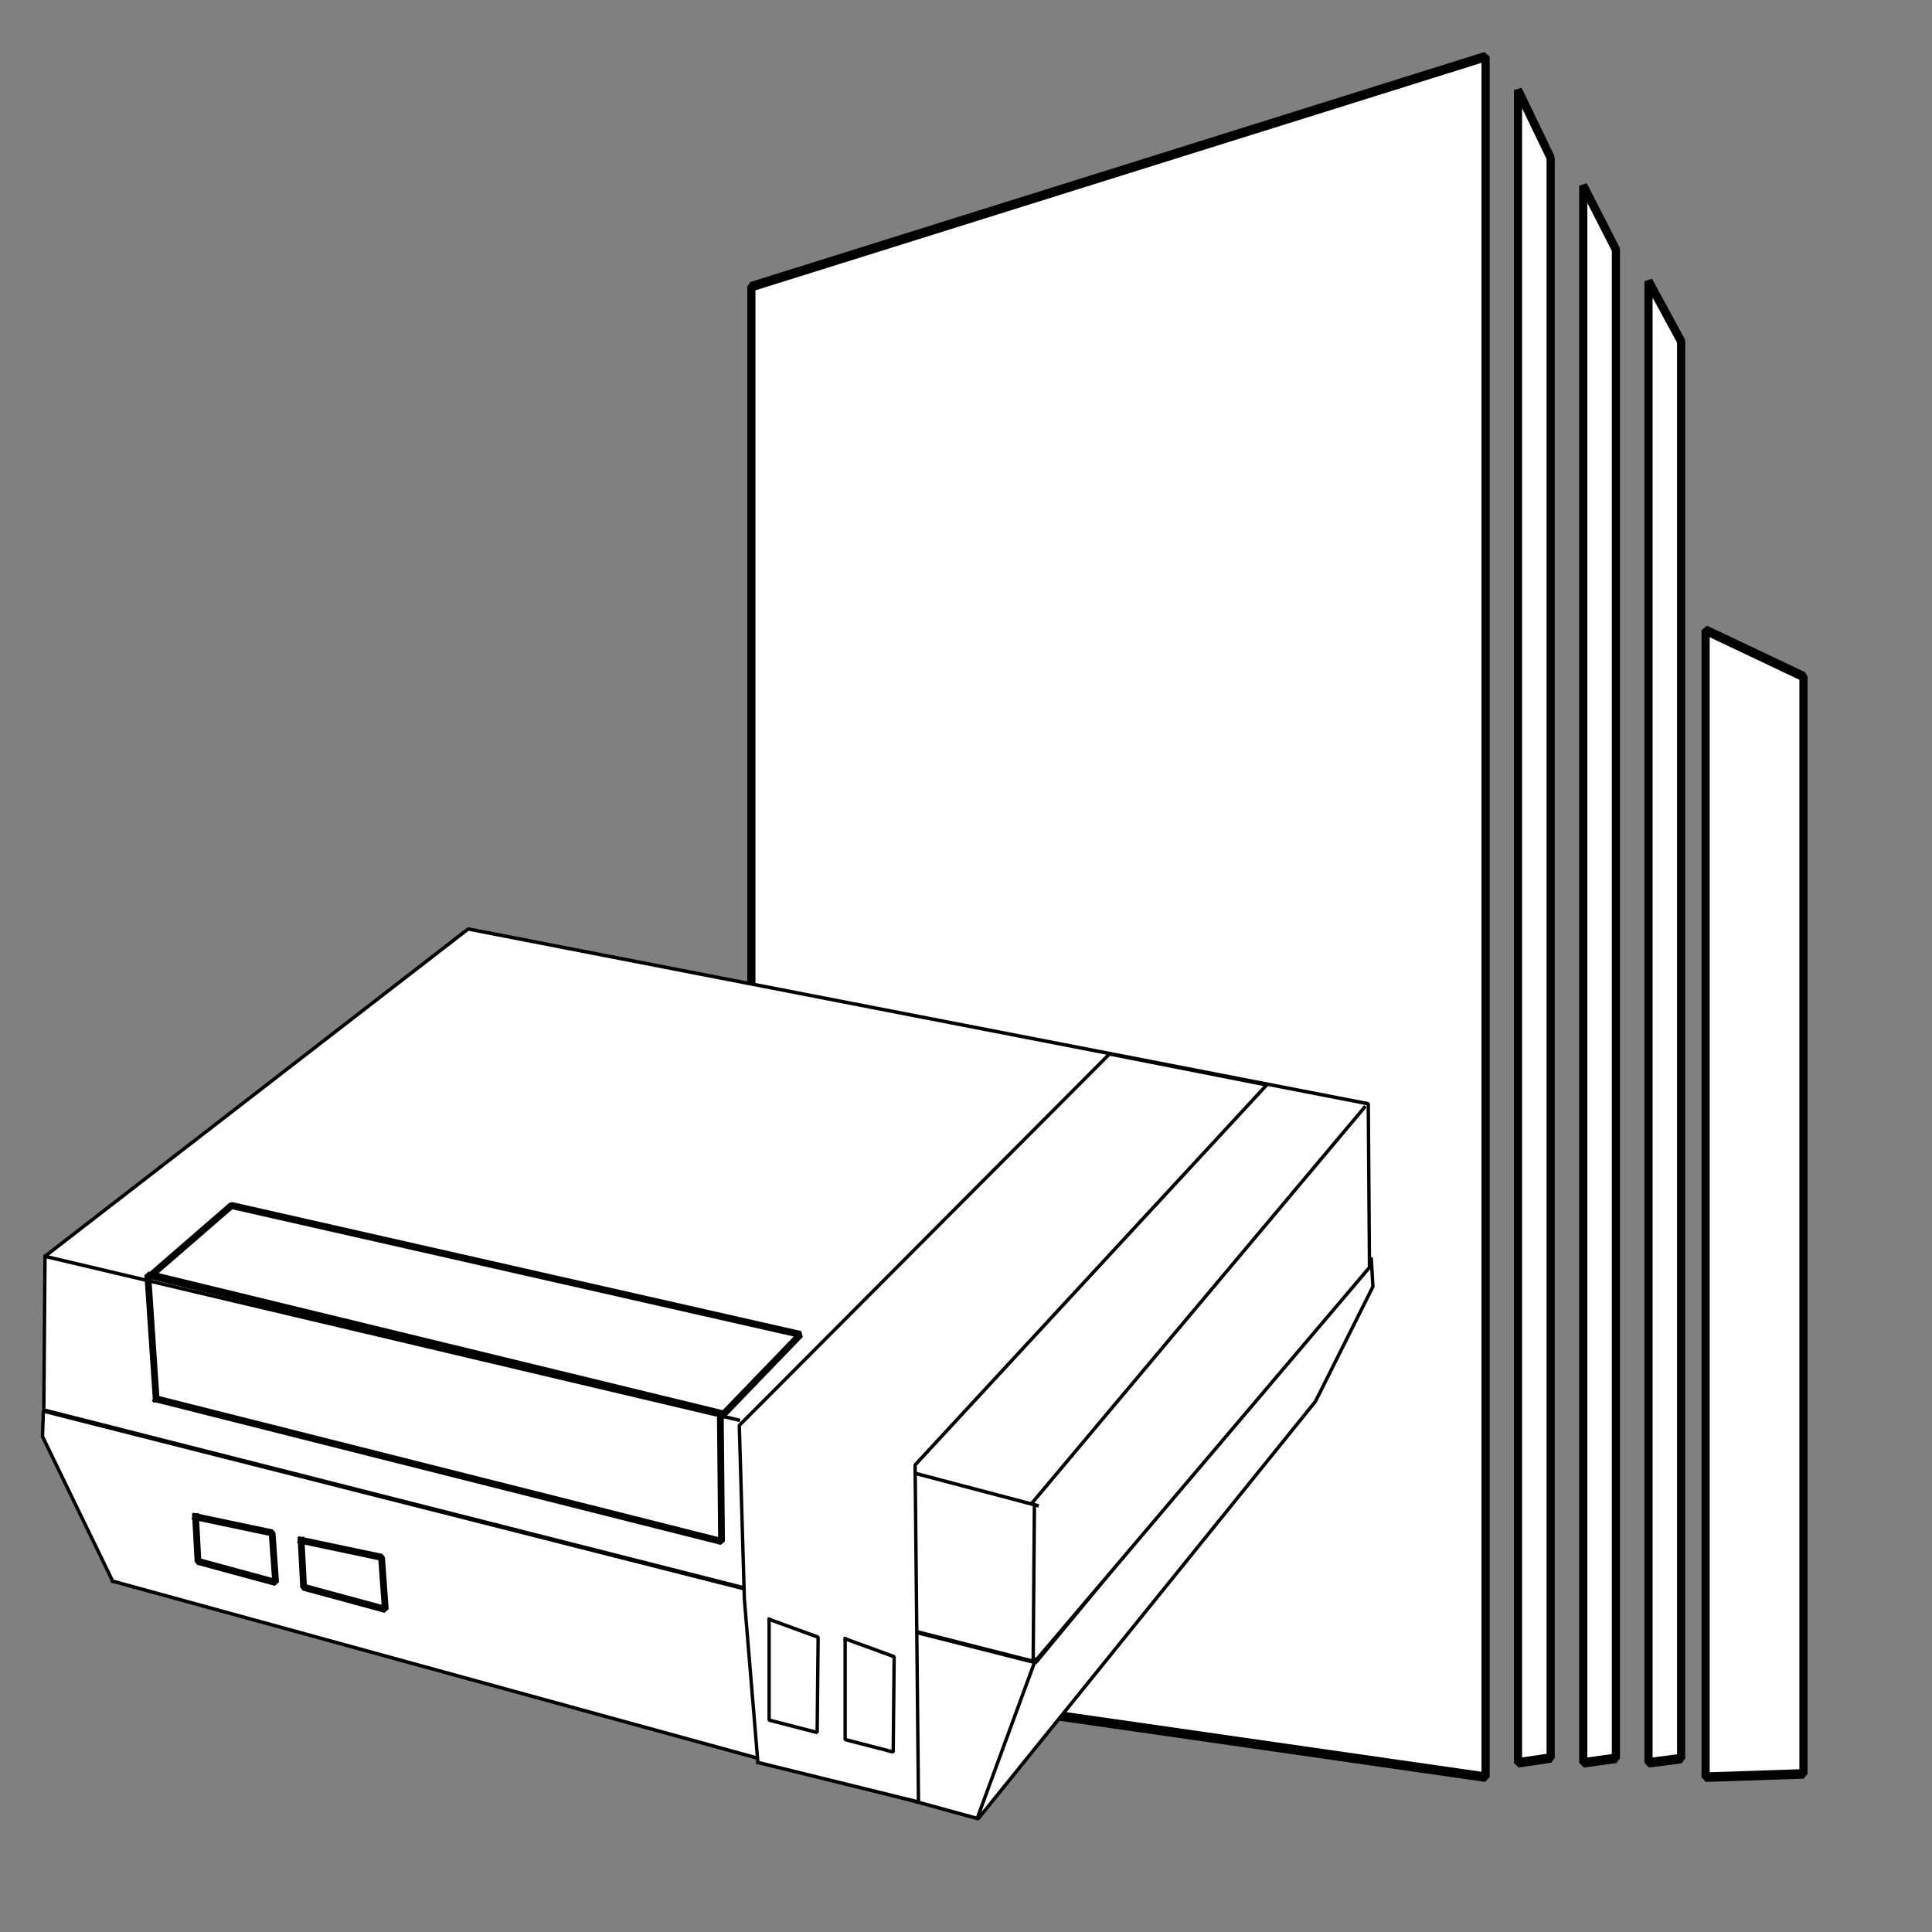 <?xml version="1.0" standalone="no"?>
<!DOCTYPE svg PUBLIC "-//W3C//DTD SVG 20010904//EN" "http://www.w3.org/TR/2001/REC-SVG-20010904/DTD/svg10.dtd">
<!-- Created using Krita: https://krita.org -->
<svg xmlns="http://www.w3.org/2000/svg" 
    xmlns:xlink="http://www.w3.org/1999/xlink"
    xmlns:krita="http://krita.org/namespaces/svg/krita"
    xmlns:sodipodi="http://sodipodi.sourceforge.net/DTD/sodipodi-0.dtd"
    width="96pt"
    height="96pt"
    viewBox="0 0 96 96">
<rect x="0" y="0" width="96" height="96" fill="#808080" stroke="none"/>
<defs/>
<path id="shape0" transform="matrix(1.689 0 0 1.979 37.335 2.813)" fill="#ffffff" fill-rule="evenodd" stroke="#000000" stroke-width="0.24" stroke-linecap="square" stroke-linejoin="bevel" d="M0 5.776L21.6 0L21.6 43.2L0 40.553Z" sodipodi:nodetypes="ccccc"/><path id="shape1" transform="matrix(-1.689 0 0 1.979 77.051 4.475)" fill="#ffffff" fill-rule="evenodd" stroke="#000000" stroke-width="0.24" stroke-linecap="square" stroke-linejoin="bevel" d="M0 1.701L0.96 0L0.96 42L0 41.88Z" sodipodi:nodetypes="ccccc"/><path id="shape2" transform="matrix(-1.689 0 0 1.979 80.293 9.225)" fill="#ffffff" fill-rule="evenodd" stroke="#000000" stroke-width="0.24" stroke-linecap="square" stroke-linejoin="bevel" d="M0 1.604L0.96 0L0.96 39.6L0 39.487Z" sodipodi:nodetypes="ccccc"/><path id="shape3" transform="matrix(-1.689 0 0 1.979 83.535 13.974)" fill="#ffffff" fill-rule="evenodd" stroke="#000000" stroke-width="0.24" stroke-linecap="square" stroke-linejoin="bevel" d="M0 1.507L0.96 0L0.96 37.2L0 37.094Z" sodipodi:nodetypes="ccccc"/><path id="shape4" transform="matrix(-1.689 0 0 1.979 89.614 31.311)" fill="#ffffff" fill-rule="evenodd" stroke="#000000" stroke-width="0.24" stroke-linecap="square" stroke-linejoin="bevel" d="M0 1.166L2.88 0L2.88 28.8L0 28.718Z" sodipodi:nodetypes="ccccc"/><path id="shape0" transform="matrix(0.7 0 0 0.726 2.112 62.493)" fill="#ffffff" fill-rule="evenodd" stroke="#000000" stroke-width="0.24" stroke-linecap="square" stroke-linejoin="bevel" d="M4.98 22.14L66.42 38.4L90.36 9.84L94.44 1.98L94.32 0L70.5 27.72L0.06 10.5L0 12.24L4.98 22.14" sodipodi:nodetypes="ccccccccc"/><path id="shape1" transform="matrix(0.7 0 0 0.726 2.177 46.16)" fill="#ffffff" fill-rule="evenodd" stroke="#000000" stroke-width="0.24" stroke-linecap="square" stroke-linejoin="bevel" d="M70.343 50.148L0 32.923L0.085 22.401L30.123 0L94.017 11.964L94.102 23.165L70.343 50.148" sodipodi:nodetypes="ccccccc"/><path id="shape2" transform="matrix(0.7 0 0 0.726 48.608 82.453)" fill="none" stroke="#000000" stroke-width="0.24" stroke-linecap="square" stroke-linejoin="miter" stroke-miterlimit="2" d="M0 10.691L4.073 0" sodipodi:nodetypes="cc"/><path id="shape3" transform="matrix(0.7 0 0 0.726 51.339 74.812)" fill="none" stroke="#000000" stroke-width="0.24" stroke-linecap="square" stroke-linejoin="miter" stroke-miterlimit="2" d="M0 10.437L0.085 0" sodipodi:nodetypes="cc"/><path id="shape4" transform="matrix(0.693 -0.099 0.095 0.719 45.264 73.153)" fill="none" stroke="#000000" stroke-width="0.24" stroke-linecap="square" stroke-linejoin="miter" stroke-miterlimit="2" d="M0 0L8.57 3.479" sodipodi:nodetypes="cc"/><path id="shape5" transform="matrix(0.7 0 0 0.726 51.28 55.033)" fill="none" stroke="#000000" stroke-width="0.24" stroke-linecap="square" stroke-linejoin="miter" stroke-miterlimit="2" d="M0 27.068L23.589 0" sodipodi:nodetypes="cc"/><path id="shape6" transform="matrix(0.7 0 0 0.726 2.237 62.427)" fill="none" stroke="#000000" stroke-width="0.24" stroke-linecap="square" stroke-linejoin="miter" stroke-miterlimit="2" d="M0 0L49.215 11.201" sodipodi:nodetypes="cc"/><path id="shape7" transform="matrix(0.7 0 0 0.726 36.735 52.37)" fill="#ffffff" fill-rule="evenodd" stroke="#000000" stroke-width="0.24" stroke-linecap="square" stroke-linejoin="bevel" d="M1.32 48.493L12.72 51.2L12.48 28.131L37.44 2.119L26.28 0L0 25.423L0.36 37.311L1.32 48.493" sodipodi:nodetypes="cccccccc"/><path id="shape8" transform="matrix(0.7 0 0 0.726 7.343 59.901)" fill="none" stroke="#000000" stroke-width="0.48" stroke-linecap="square" stroke-linejoin="bevel" d="M0.594 13.237L40.729 22.995L40.645 14.51L46.33 8.825L5.94 0L0.255 4.752L40.814 14.255L0 4.752L0.594 13.237" sodipodi:nodetypes="ccccccccc"/><path id="shape9" transform="matrix(0.7 0 0 0.726 9.718 75.367)" fill="none" stroke="#000000" stroke-width="0.48" stroke-linecap="square" stroke-linejoin="bevel" d="M0 0L0.17 3.055L5.685 4.497L5.431 1.103L0 0" sodipodi:nodetypes="ccccc"/><path id="shape01" transform="matrix(0.7 0 0 0.726 14.962 76.538)" fill="none" stroke="#000000" stroke-width="0.48" stroke-linecap="square" stroke-linejoin="bevel" d="M0 0L0.178 3.211L5.977 4.728L5.709 1.16L0 0" sodipodi:nodetypes="ccccc"/><path id="shape10" transform="matrix(0.7 0 0 0.726 38.217 80.462)" fill="none" stroke="#000000" stroke-width="0.24" stroke-linecap="square" stroke-linejoin="bevel" d="M0 0L3.479 1.224L3.411 7.748L-2.80331e-15 6.9L0 0" sodipodi:nodetypes="ccccc"/><path id="shape02" transform="matrix(0.7 0 0 0.726 41.995 81.43)" fill="none" stroke="#000000" stroke-width="0.24" stroke-linecap="square" stroke-linejoin="bevel" d="M0 0L3.479 1.224L3.411 7.748L-2.80331e-15 6.9L0 0" sodipodi:nodetypes="ccccc"/>
</svg>
